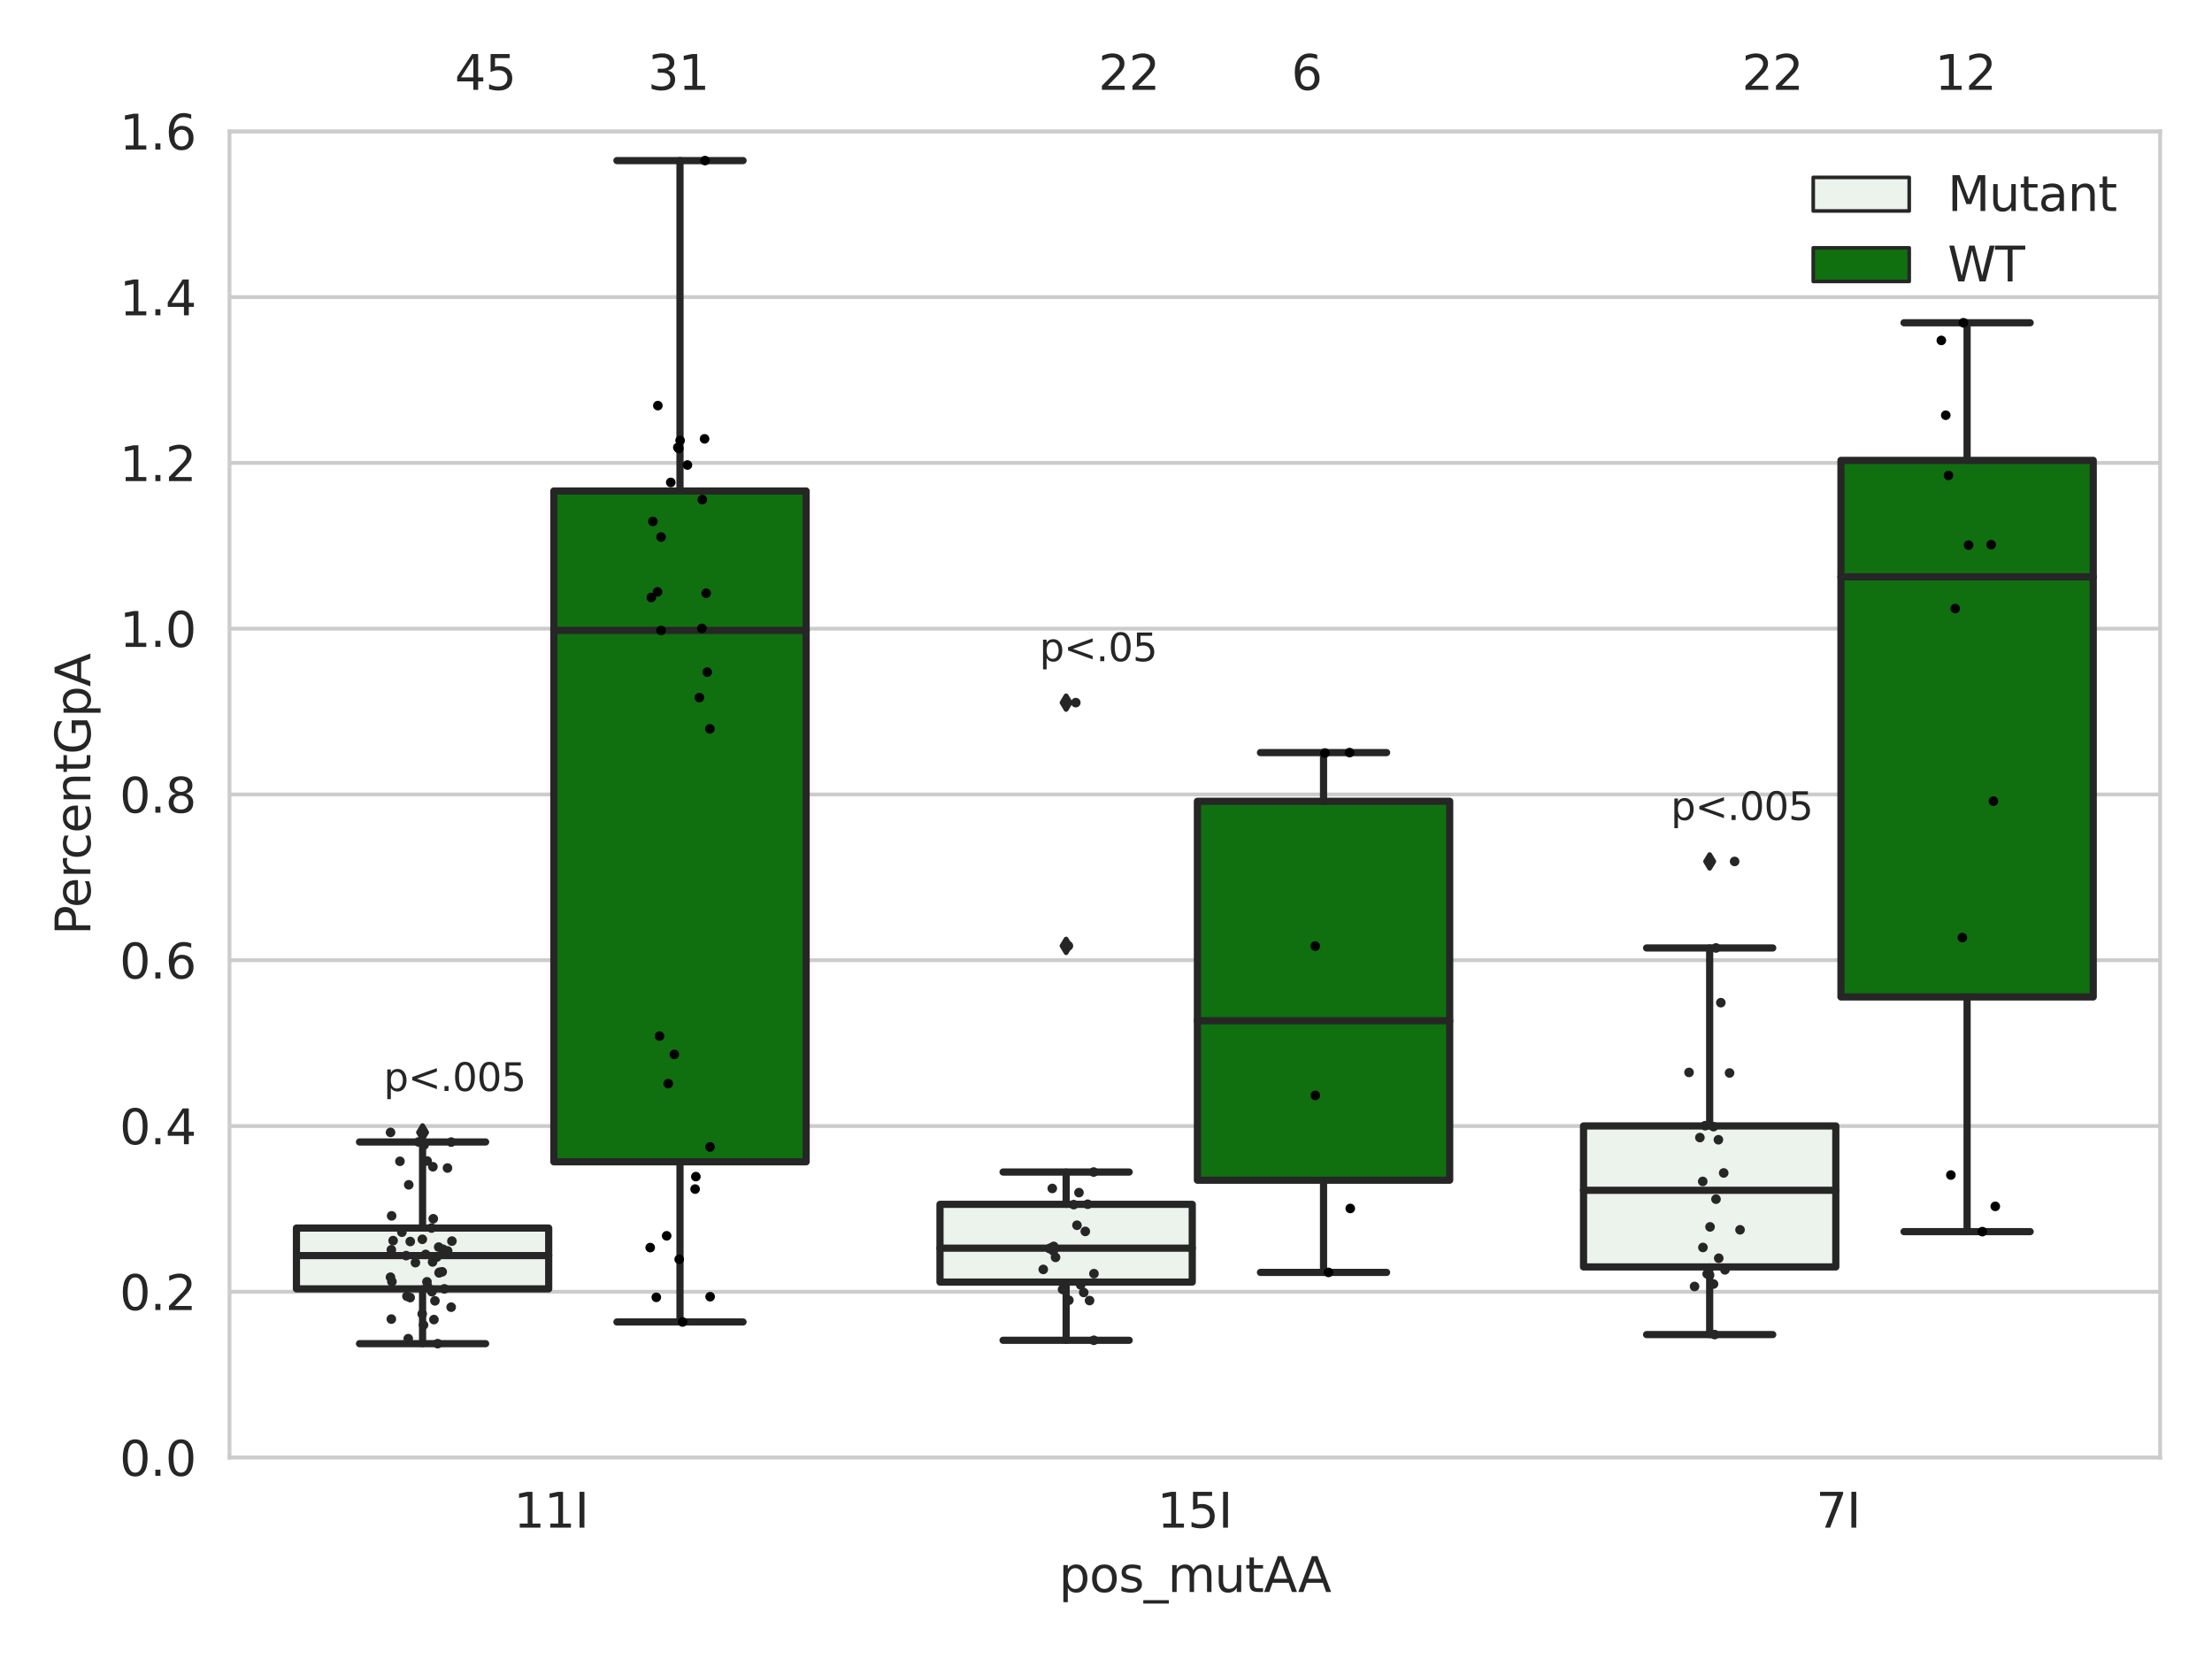 <?xml version="1.0" encoding="utf-8" standalone="no"?>
<!DOCTYPE svg PUBLIC "-//W3C//DTD SVG 1.1//EN"
  "http://www.w3.org/Graphics/SVG/1.1/DTD/svg11.dtd">
<svg xmlns:xlink="http://www.w3.org/1999/xlink" width="460.8pt" height="345.6pt" viewBox="0 0 460.8 345.6" xmlns="http://www.w3.org/2000/svg" version="1.1">
 <defs>
  <style type="text/css">*{stroke-linejoin: round; stroke-linecap: butt}</style>
 </defs>
 <g id="figure_1">
  <g id="patch_1">
   <path d="M 0 345.6 
L 460.8 345.6 
L 460.8 0 
L 0 0 
z
" style="fill: #ffffff"/>
  </g>
  <g id="axes_1">
   <g id="patch_2">
    <path d="M 47.81 303.64 
L 450 303.64 
L 450 27.354 
L 47.81 27.354 
z
" style="fill: #ffffff"/>
   </g>
   <g id="matplotlib.axis_1">
    <g id="xtick_1">
     <g id="text_1">
      <!-- 11I -->
      <g style="fill: #262626" transform="translate(107.004 318.238)scale(0.1 -0.1)">
       <defs>
        <path id="DejaVuSans-31" d="M 794 531 
L 1825 531 
L 1825 4091 
L 703 3866 
L 703 4441 
L 1819 4666 
L 2450 4666 
L 2450 531 
L 3481 531 
L 3481 0 
L 794 0 
L 794 531 
z
" transform="scale(0.016)"/>
        <path id="DejaVuSans-49" d="M 628 4666 
L 1259 4666 
L 1259 0 
L 628 0 
L 628 4666 
z
" transform="scale(0.016)"/>
       </defs>
       <use xlink:href="#DejaVuSans-31"/>
       <use xlink:href="#DejaVuSans-31" x="63.623"/>
       <use xlink:href="#DejaVuSans-49" x="127.246"/>
      </g>
     </g>
    </g>
    <g id="xtick_2">
     <g id="text_2">
      <!-- 15I -->
      <g style="fill: #262626" transform="translate(241.067 318.238)scale(0.1 -0.1)">
       <defs>
        <path id="DejaVuSans-35" d="M 691 4666 
L 3169 4666 
L 3169 4134 
L 1269 4134 
L 1269 2991 
Q 1406 3038 1543 3061 
Q 1681 3084 1819 3084 
Q 2600 3084 3056 2656 
Q 3513 2228 3513 1497 
Q 3513 744 3044 326 
Q 2575 -91 1722 -91 
Q 1428 -91 1123 -41 
Q 819 9 494 109 
L 494 744 
Q 775 591 1075 516 
Q 1375 441 1709 441 
Q 2250 441 2565 725 
Q 2881 1009 2881 1497 
Q 2881 1984 2565 2268 
Q 2250 2553 1709 2553 
Q 1456 2553 1204 2497 
Q 953 2441 691 2322 
L 691 4666 
z
" transform="scale(0.016)"/>
       </defs>
       <use xlink:href="#DejaVuSans-31"/>
       <use xlink:href="#DejaVuSans-35" x="63.623"/>
       <use xlink:href="#DejaVuSans-49" x="127.246"/>
      </g>
     </g>
    </g>
    <g id="xtick_3">
     <g id="text_3">
      <!-- 7I -->
      <g style="fill: #262626" transform="translate(378.312 318.238)scale(0.1 -0.1)">
       <defs>
        <path id="DejaVuSans-37" d="M 525 4666 
L 3525 4666 
L 3525 4397 
L 1831 0 
L 1172 0 
L 2766 4134 
L 525 4134 
L 525 4666 
z
" transform="scale(0.016)"/>
       </defs>
       <use xlink:href="#DejaVuSans-37"/>
       <use xlink:href="#DejaVuSans-49" x="63.623"/>
      </g>
     </g>
    </g>
    <g id="text_4">
     <!-- pos_mutAA -->
     <g style="fill: #262626" transform="translate(220.589 331.638)scale(0.1 -0.1)">
      <defs>
       <path id="DejaVuSans-70" d="M 1159 525 
L 1159 -1331 
L 581 -1331 
L 581 3500 
L 1159 3500 
L 1159 2969 
Q 1341 3281 1617 3432 
Q 1894 3584 2278 3584 
Q 2916 3584 3314 3078 
Q 3713 2572 3713 1747 
Q 3713 922 3314 415 
Q 2916 -91 2278 -91 
Q 1894 -91 1617 61 
Q 1341 213 1159 525 
z
M 3116 1747 
Q 3116 2381 2855 2742 
Q 2594 3103 2138 3103 
Q 1681 3103 1420 2742 
Q 1159 2381 1159 1747 
Q 1159 1113 1420 752 
Q 1681 391 2138 391 
Q 2594 391 2855 752 
Q 3116 1113 3116 1747 
z
" transform="scale(0.016)"/>
       <path id="DejaVuSans-6f" d="M 1959 3097 
Q 1497 3097 1228 2736 
Q 959 2375 959 1747 
Q 959 1119 1226 758 
Q 1494 397 1959 397 
Q 2419 397 2687 759 
Q 2956 1122 2956 1747 
Q 2956 2369 2687 2733 
Q 2419 3097 1959 3097 
z
M 1959 3584 
Q 2709 3584 3137 3096 
Q 3566 2609 3566 1747 
Q 3566 888 3137 398 
Q 2709 -91 1959 -91 
Q 1206 -91 779 398 
Q 353 888 353 1747 
Q 353 2609 779 3096 
Q 1206 3584 1959 3584 
z
" transform="scale(0.016)"/>
       <path id="DejaVuSans-73" d="M 2834 3397 
L 2834 2853 
Q 2591 2978 2328 3040 
Q 2066 3103 1784 3103 
Q 1356 3103 1142 2972 
Q 928 2841 928 2578 
Q 928 2378 1081 2264 
Q 1234 2150 1697 2047 
L 1894 2003 
Q 2506 1872 2764 1633 
Q 3022 1394 3022 966 
Q 3022 478 2636 193 
Q 2250 -91 1575 -91 
Q 1294 -91 989 -36 
Q 684 19 347 128 
L 347 722 
Q 666 556 975 473 
Q 1284 391 1588 391 
Q 1994 391 2212 530 
Q 2431 669 2431 922 
Q 2431 1156 2273 1281 
Q 2116 1406 1581 1522 
L 1381 1569 
Q 847 1681 609 1914 
Q 372 2147 372 2553 
Q 372 3047 722 3315 
Q 1072 3584 1716 3584 
Q 2034 3584 2315 3537 
Q 2597 3491 2834 3397 
z
" transform="scale(0.016)"/>
       <path id="DejaVuSans-5f" d="M 3263 -1063 
L 3263 -1509 
L -63 -1509 
L -63 -1063 
L 3263 -1063 
z
" transform="scale(0.016)"/>
       <path id="DejaVuSans-6d" d="M 3328 2828 
Q 3544 3216 3844 3400 
Q 4144 3584 4550 3584 
Q 5097 3584 5394 3201 
Q 5691 2819 5691 2113 
L 5691 0 
L 5113 0 
L 5113 2094 
Q 5113 2597 4934 2840 
Q 4756 3084 4391 3084 
Q 3944 3084 3684 2787 
Q 3425 2491 3425 1978 
L 3425 0 
L 2847 0 
L 2847 2094 
Q 2847 2600 2669 2842 
Q 2491 3084 2119 3084 
Q 1678 3084 1418 2786 
Q 1159 2488 1159 1978 
L 1159 0 
L 581 0 
L 581 3500 
L 1159 3500 
L 1159 2956 
Q 1356 3278 1631 3431 
Q 1906 3584 2284 3584 
Q 2666 3584 2933 3390 
Q 3200 3197 3328 2828 
z
" transform="scale(0.016)"/>
       <path id="DejaVuSans-75" d="M 544 1381 
L 544 3500 
L 1119 3500 
L 1119 1403 
Q 1119 906 1312 657 
Q 1506 409 1894 409 
Q 2359 409 2629 706 
Q 2900 1003 2900 1516 
L 2900 3500 
L 3475 3500 
L 3475 0 
L 2900 0 
L 2900 538 
Q 2691 219 2414 64 
Q 2138 -91 1772 -91 
Q 1169 -91 856 284 
Q 544 659 544 1381 
z
M 1991 3584 
L 1991 3584 
z
" transform="scale(0.016)"/>
       <path id="DejaVuSans-74" d="M 1172 4494 
L 1172 3500 
L 2356 3500 
L 2356 3053 
L 1172 3053 
L 1172 1153 
Q 1172 725 1289 603 
Q 1406 481 1766 481 
L 2356 481 
L 2356 0 
L 1766 0 
Q 1100 0 847 248 
Q 594 497 594 1153 
L 594 3053 
L 172 3053 
L 172 3500 
L 594 3500 
L 594 4494 
L 1172 4494 
z
" transform="scale(0.016)"/>
       <path id="DejaVuSans-41" d="M 2188 4044 
L 1331 1722 
L 3047 1722 
L 2188 4044 
z
M 1831 4666 
L 2547 4666 
L 4325 0 
L 3669 0 
L 3244 1197 
L 1141 1197 
L 716 0 
L 50 0 
L 1831 4666 
z
" transform="scale(0.016)"/>
      </defs>
      <use xlink:href="#DejaVuSans-70"/>
      <use xlink:href="#DejaVuSans-6f" x="63.477"/>
      <use xlink:href="#DejaVuSans-73" x="124.658"/>
      <use xlink:href="#DejaVuSans-5f" x="176.758"/>
      <use xlink:href="#DejaVuSans-6d" x="226.758"/>
      <use xlink:href="#DejaVuSans-75" x="324.17"/>
      <use xlink:href="#DejaVuSans-74" x="387.549"/>
      <use xlink:href="#DejaVuSans-41" x="426.758"/>
      <use xlink:href="#DejaVuSans-41" x="497.916"/>
     </g>
    </g>
   </g>
   <g id="matplotlib.axis_2">
    <g id="ytick_1">
     <g id="line2d_1">
      <path d="M 47.81 303.64 
L 450 303.64 
" clip-path="url(#p5d6d3e44a1)" style="fill: none; stroke: #cccccc; stroke-width: 0.8; stroke-linecap: round"/>
     </g>
     <g id="text_5">
      <!-- 0.0 -->
      <g style="fill: #262626" transform="translate(24.907 307.439)scale(0.1 -0.1)">
       <defs>
        <path id="DejaVuSans-30" d="M 2034 4250 
Q 1547 4250 1301 3770 
Q 1056 3291 1056 2328 
Q 1056 1369 1301 889 
Q 1547 409 2034 409 
Q 2525 409 2770 889 
Q 3016 1369 3016 2328 
Q 3016 3291 2770 3770 
Q 2525 4250 2034 4250 
z
M 2034 4750 
Q 2819 4750 3233 4129 
Q 3647 3509 3647 2328 
Q 3647 1150 3233 529 
Q 2819 -91 2034 -91 
Q 1250 -91 836 529 
Q 422 1150 422 2328 
Q 422 3509 836 4129 
Q 1250 4750 2034 4750 
z
" transform="scale(0.016)"/>
        <path id="DejaVuSans-2e" d="M 684 794 
L 1344 794 
L 1344 0 
L 684 0 
L 684 794 
z
" transform="scale(0.016)"/>
       </defs>
       <use xlink:href="#DejaVuSans-30"/>
       <use xlink:href="#DejaVuSans-2e" x="63.623"/>
       <use xlink:href="#DejaVuSans-30" x="95.41"/>
      </g>
     </g>
    </g>
    <g id="ytick_2">
     <g id="line2d_2">
      <path d="M 47.81 269.104 
L 450 269.104 
" clip-path="url(#p5d6d3e44a1)" style="fill: none; stroke: #cccccc; stroke-width: 0.8; stroke-linecap: round"/>
     </g>
     <g id="text_6">
      <!-- 0.2 -->
      <g style="fill: #262626" transform="translate(24.907 272.903)scale(0.1 -0.1)">
       <defs>
        <path id="DejaVuSans-32" d="M 1228 531 
L 3431 531 
L 3431 0 
L 469 0 
L 469 531 
Q 828 903 1448 1529 
Q 2069 2156 2228 2338 
Q 2531 2678 2651 2914 
Q 2772 3150 2772 3378 
Q 2772 3750 2511 3984 
Q 2250 4219 1831 4219 
Q 1534 4219 1204 4116 
Q 875 4013 500 3803 
L 500 4441 
Q 881 4594 1212 4672 
Q 1544 4750 1819 4750 
Q 2544 4750 2975 4387 
Q 3406 4025 3406 3419 
Q 3406 3131 3298 2873 
Q 3191 2616 2906 2266 
Q 2828 2175 2409 1742 
Q 1991 1309 1228 531 
z
" transform="scale(0.016)"/>
       </defs>
       <use xlink:href="#DejaVuSans-30"/>
       <use xlink:href="#DejaVuSans-2e" x="63.623"/>
       <use xlink:href="#DejaVuSans-32" x="95.41"/>
      </g>
     </g>
    </g>
    <g id="ytick_3">
     <g id="line2d_3">
      <path d="M 47.81 234.568 
L 450 234.568 
" clip-path="url(#p5d6d3e44a1)" style="fill: none; stroke: #cccccc; stroke-width: 0.8; stroke-linecap: round"/>
     </g>
     <g id="text_7">
      <!-- 0.4 -->
      <g style="fill: #262626" transform="translate(24.907 238.368)scale(0.1 -0.1)">
       <defs>
        <path id="DejaVuSans-34" d="M 2419 4116 
L 825 1625 
L 2419 1625 
L 2419 4116 
z
M 2253 4666 
L 3047 4666 
L 3047 1625 
L 3713 1625 
L 3713 1100 
L 3047 1100 
L 3047 0 
L 2419 0 
L 2419 1100 
L 313 1100 
L 313 1709 
L 2253 4666 
z
" transform="scale(0.016)"/>
       </defs>
       <use xlink:href="#DejaVuSans-30"/>
       <use xlink:href="#DejaVuSans-2e" x="63.623"/>
       <use xlink:href="#DejaVuSans-34" x="95.41"/>
      </g>
     </g>
    </g>
    <g id="ytick_4">
     <g id="line2d_4">
      <path d="M 47.81 200.033 
L 450 200.033 
" clip-path="url(#p5d6d3e44a1)" style="fill: none; stroke: #cccccc; stroke-width: 0.8; stroke-linecap: round"/>
     </g>
     <g id="text_8">
      <!-- 0.6 -->
      <g style="fill: #262626" transform="translate(24.907 203.832)scale(0.1 -0.1)">
       <defs>
        <path id="DejaVuSans-36" d="M 2113 2584 
Q 1688 2584 1439 2293 
Q 1191 2003 1191 1497 
Q 1191 994 1439 701 
Q 1688 409 2113 409 
Q 2538 409 2786 701 
Q 3034 994 3034 1497 
Q 3034 2003 2786 2293 
Q 2538 2584 2113 2584 
z
M 3366 4563 
L 3366 3988 
Q 3128 4100 2886 4159 
Q 2644 4219 2406 4219 
Q 1781 4219 1451 3797 
Q 1122 3375 1075 2522 
Q 1259 2794 1537 2939 
Q 1816 3084 2150 3084 
Q 2853 3084 3261 2657 
Q 3669 2231 3669 1497 
Q 3669 778 3244 343 
Q 2819 -91 2113 -91 
Q 1303 -91 875 529 
Q 447 1150 447 2328 
Q 447 3434 972 4092 
Q 1497 4750 2381 4750 
Q 2619 4750 2861 4703 
Q 3103 4656 3366 4563 
z
" transform="scale(0.016)"/>
       </defs>
       <use xlink:href="#DejaVuSans-30"/>
       <use xlink:href="#DejaVuSans-2e" x="63.623"/>
       <use xlink:href="#DejaVuSans-36" x="95.41"/>
      </g>
     </g>
    </g>
    <g id="ytick_5">
     <g id="line2d_5">
      <path d="M 47.81 165.497 
L 450 165.497 
" clip-path="url(#p5d6d3e44a1)" style="fill: none; stroke: #cccccc; stroke-width: 0.8; stroke-linecap: round"/>
     </g>
     <g id="text_9">
      <!-- 0.8 -->
      <g style="fill: #262626" transform="translate(24.907 169.296)scale(0.1 -0.1)">
       <defs>
        <path id="DejaVuSans-38" d="M 2034 2216 
Q 1584 2216 1326 1975 
Q 1069 1734 1069 1313 
Q 1069 891 1326 650 
Q 1584 409 2034 409 
Q 2484 409 2743 651 
Q 3003 894 3003 1313 
Q 3003 1734 2745 1975 
Q 2488 2216 2034 2216 
z
M 1403 2484 
Q 997 2584 770 2862 
Q 544 3141 544 3541 
Q 544 4100 942 4425 
Q 1341 4750 2034 4750 
Q 2731 4750 3128 4425 
Q 3525 4100 3525 3541 
Q 3525 3141 3298 2862 
Q 3072 2584 2669 2484 
Q 3125 2378 3379 2068 
Q 3634 1759 3634 1313 
Q 3634 634 3220 271 
Q 2806 -91 2034 -91 
Q 1263 -91 848 271 
Q 434 634 434 1313 
Q 434 1759 690 2068 
Q 947 2378 1403 2484 
z
M 1172 3481 
Q 1172 3119 1398 2916 
Q 1625 2713 2034 2713 
Q 2441 2713 2670 2916 
Q 2900 3119 2900 3481 
Q 2900 3844 2670 4047 
Q 2441 4250 2034 4250 
Q 1625 4250 1398 4047 
Q 1172 3844 1172 3481 
z
" transform="scale(0.016)"/>
       </defs>
       <use xlink:href="#DejaVuSans-30"/>
       <use xlink:href="#DejaVuSans-2e" x="63.623"/>
       <use xlink:href="#DejaVuSans-38" x="95.41"/>
      </g>
     </g>
    </g>
    <g id="ytick_6">
     <g id="line2d_6">
      <path d="M 47.81 130.961 
L 450 130.961 
" clip-path="url(#p5d6d3e44a1)" style="fill: none; stroke: #cccccc; stroke-width: 0.8; stroke-linecap: round"/>
     </g>
     <g id="text_10">
      <!-- 1.0 -->
      <g style="fill: #262626" transform="translate(24.907 134.76)scale(0.1 -0.1)">
       <use xlink:href="#DejaVuSans-31"/>
       <use xlink:href="#DejaVuSans-2e" x="63.623"/>
       <use xlink:href="#DejaVuSans-30" x="95.41"/>
      </g>
     </g>
    </g>
    <g id="ytick_7">
     <g id="line2d_7">
      <path d="M 47.81 96.425 
L 450 96.425 
" clip-path="url(#p5d6d3e44a1)" style="fill: none; stroke: #cccccc; stroke-width: 0.8; stroke-linecap: round"/>
     </g>
     <g id="text_11">
      <!-- 1.2 -->
      <g style="fill: #262626" transform="translate(24.907 100.225)scale(0.1 -0.1)">
       <use xlink:href="#DejaVuSans-31"/>
       <use xlink:href="#DejaVuSans-2e" x="63.623"/>
       <use xlink:href="#DejaVuSans-32" x="95.41"/>
      </g>
     </g>
    </g>
    <g id="ytick_8">
     <g id="line2d_8">
      <path d="M 47.81 61.89 
L 450 61.89 
" clip-path="url(#p5d6d3e44a1)" style="fill: none; stroke: #cccccc; stroke-width: 0.8; stroke-linecap: round"/>
     </g>
     <g id="text_12">
      <!-- 1.4 -->
      <g style="fill: #262626" transform="translate(24.907 65.689)scale(0.1 -0.1)">
       <use xlink:href="#DejaVuSans-31"/>
       <use xlink:href="#DejaVuSans-2e" x="63.623"/>
       <use xlink:href="#DejaVuSans-34" x="95.41"/>
      </g>
     </g>
    </g>
    <g id="ytick_9">
     <g id="line2d_9">
      <path d="M 47.81 27.354 
L 450 27.354 
" clip-path="url(#p5d6d3e44a1)" style="fill: none; stroke: #cccccc; stroke-width: 0.8; stroke-linecap: round"/>
     </g>
     <g id="text_13">
      <!-- 1.6 -->
      <g style="fill: #262626" transform="translate(24.907 31.153)scale(0.1 -0.1)">
       <use xlink:href="#DejaVuSans-31"/>
       <use xlink:href="#DejaVuSans-2e" x="63.623"/>
       <use xlink:href="#DejaVuSans-36" x="95.41"/>
      </g>
     </g>
    </g>
    <g id="text_14">
     <!-- PercentGpA -->
     <g style="fill: #262626" transform="translate(18.827 194.774)rotate(-90)scale(0.1 -0.1)">
      <defs>
       <path id="DejaVuSans-50" d="M 1259 4147 
L 1259 2394 
L 2053 2394 
Q 2494 2394 2734 2622 
Q 2975 2850 2975 3272 
Q 2975 3691 2734 3919 
Q 2494 4147 2053 4147 
L 1259 4147 
z
M 628 4666 
L 2053 4666 
Q 2838 4666 3239 4311 
Q 3641 3956 3641 3272 
Q 3641 2581 3239 2228 
Q 2838 1875 2053 1875 
L 1259 1875 
L 1259 0 
L 628 0 
L 628 4666 
z
" transform="scale(0.016)"/>
       <path id="DejaVuSans-65" d="M 3597 1894 
L 3597 1613 
L 953 1613 
Q 991 1019 1311 708 
Q 1631 397 2203 397 
Q 2534 397 2845 478 
Q 3156 559 3463 722 
L 3463 178 
Q 3153 47 2828 -22 
Q 2503 -91 2169 -91 
Q 1331 -91 842 396 
Q 353 884 353 1716 
Q 353 2575 817 3079 
Q 1281 3584 2069 3584 
Q 2775 3584 3186 3129 
Q 3597 2675 3597 1894 
z
M 3022 2063 
Q 3016 2534 2758 2815 
Q 2500 3097 2075 3097 
Q 1594 3097 1305 2825 
Q 1016 2553 972 2059 
L 3022 2063 
z
" transform="scale(0.016)"/>
       <path id="DejaVuSans-72" d="M 2631 2963 
Q 2534 3019 2420 3045 
Q 2306 3072 2169 3072 
Q 1681 3072 1420 2755 
Q 1159 2438 1159 1844 
L 1159 0 
L 581 0 
L 581 3500 
L 1159 3500 
L 1159 2956 
Q 1341 3275 1631 3429 
Q 1922 3584 2338 3584 
Q 2397 3584 2469 3576 
Q 2541 3569 2628 3553 
L 2631 2963 
z
" transform="scale(0.016)"/>
       <path id="DejaVuSans-63" d="M 3122 3366 
L 3122 2828 
Q 2878 2963 2633 3030 
Q 2388 3097 2138 3097 
Q 1578 3097 1268 2742 
Q 959 2388 959 1747 
Q 959 1106 1268 751 
Q 1578 397 2138 397 
Q 2388 397 2633 464 
Q 2878 531 3122 666 
L 3122 134 
Q 2881 22 2623 -34 
Q 2366 -91 2075 -91 
Q 1284 -91 818 406 
Q 353 903 353 1747 
Q 353 2603 823 3093 
Q 1294 3584 2113 3584 
Q 2378 3584 2631 3529 
Q 2884 3475 3122 3366 
z
" transform="scale(0.016)"/>
       <path id="DejaVuSans-6e" d="M 3513 2113 
L 3513 0 
L 2938 0 
L 2938 2094 
Q 2938 2591 2744 2837 
Q 2550 3084 2163 3084 
Q 1697 3084 1428 2787 
Q 1159 2491 1159 1978 
L 1159 0 
L 581 0 
L 581 3500 
L 1159 3500 
L 1159 2956 
Q 1366 3272 1645 3428 
Q 1925 3584 2291 3584 
Q 2894 3584 3203 3211 
Q 3513 2838 3513 2113 
z
" transform="scale(0.016)"/>
       <path id="DejaVuSans-47" d="M 3809 666 
L 3809 1919 
L 2778 1919 
L 2778 2438 
L 4434 2438 
L 4434 434 
Q 4069 175 3628 42 
Q 3188 -91 2688 -91 
Q 1594 -91 976 548 
Q 359 1188 359 2328 
Q 359 3472 976 4111 
Q 1594 4750 2688 4750 
Q 3144 4750 3555 4637 
Q 3966 4525 4313 4306 
L 4313 3634 
Q 3963 3931 3569 4081 
Q 3175 4231 2741 4231 
Q 1884 4231 1454 3753 
Q 1025 3275 1025 2328 
Q 1025 1384 1454 906 
Q 1884 428 2741 428 
Q 3075 428 3337 486 
Q 3600 544 3809 666 
z
" transform="scale(0.016)"/>
      </defs>
      <use xlink:href="#DejaVuSans-50"/>
      <use xlink:href="#DejaVuSans-65" x="56.678"/>
      <use xlink:href="#DejaVuSans-72" x="118.201"/>
      <use xlink:href="#DejaVuSans-63" x="157.064"/>
      <use xlink:href="#DejaVuSans-65" x="212.045"/>
      <use xlink:href="#DejaVuSans-6e" x="273.568"/>
      <use xlink:href="#DejaVuSans-74" x="336.947"/>
      <use xlink:href="#DejaVuSans-47" x="376.156"/>
      <use xlink:href="#DejaVuSans-70" x="453.646"/>
      <use xlink:href="#DejaVuSans-41" x="517.123"/>
     </g>
    </g>
   </g>
   <g id="patch_3">
    <path d="M 61.753 268.491 
L 114.305 268.491 
L 114.305 255.826 
L 61.753 255.826 
L 61.753 268.491 
z
" clip-path="url(#p5d6d3e44a1)" style="fill: #ecf2ec; stroke: #262626; stroke-width: 1.5; stroke-linejoin: miter"/>
   </g>
   <g id="patch_4">
    <path d="M 115.378 242.021 
L 167.931 242.021 
L 167.931 102.284 
L 115.378 102.284 
L 115.378 242.021 
z
" clip-path="url(#p5d6d3e44a1)" style="fill: #107010; stroke: #262626; stroke-width: 1.5; stroke-linejoin: miter"/>
   </g>
   <g id="patch_5">
    <path d="M 195.816 267.079 
L 248.369 267.079 
L 248.369 250.884 
L 195.816 250.884 
L 195.816 267.079 
z
" clip-path="url(#p5d6d3e44a1)" style="fill: #ecf2ec; stroke: #262626; stroke-width: 1.5; stroke-linejoin: miter"/>
   </g>
   <g id="patch_6">
    <path d="M 249.441 245.856 
L 301.994 245.856 
L 301.994 166.922 
L 249.441 166.922 
L 249.441 245.856 
z
" clip-path="url(#p5d6d3e44a1)" style="fill: #107010; stroke: #262626; stroke-width: 1.5; stroke-linejoin: miter"/>
   </g>
   <g id="patch_7">
    <path d="M 329.879 263.926 
L 382.432 263.926 
L 382.432 234.553 
L 329.879 234.553 
L 329.879 263.926 
z
" clip-path="url(#p5d6d3e44a1)" style="fill: #ecf2ec; stroke: #262626; stroke-width: 1.5; stroke-linejoin: miter"/>
   </g>
   <g id="patch_8">
    <path d="M 383.505 207.683 
L 436.057 207.683 
L 436.057 95.903 
L 383.505 95.903 
L 383.505 207.683 
z
" clip-path="url(#p5d6d3e44a1)" style="fill: #107010; stroke: #262626; stroke-width: 1.5; stroke-linejoin: miter"/>
   </g>
   <g id="patch_9">
    <path d="M 114.842 303.64 
L 114.842 303.64 
L 114.842 303.64 
L 114.842 303.64 
z
" clip-path="url(#p5d6d3e44a1)" style="fill: #ecf2ec; stroke: #262626; stroke-width: 0.75; stroke-linejoin: miter"/>
   </g>
   <g id="patch_10">
    <path d="M 114.842 303.64 
L 114.842 303.64 
L 114.842 303.64 
L 114.842 303.64 
z
" clip-path="url(#p5d6d3e44a1)" style="fill: #107010; stroke: #262626; stroke-width: 0.75; stroke-linejoin: miter"/>
   </g>
   <g id="PathCollection_1"/>
   <g id="PathCollection_2"/>
   <g id="line2d_10">
    <path d="M 88.029 268.491 
L 88.029 279.91 
" clip-path="url(#p5d6d3e44a1)" style="fill: none; stroke: #262626; stroke-width: 1.5; stroke-linecap: round"/>
   </g>
   <g id="line2d_11">
    <path d="M 88.029 255.826 
L 88.029 237.893 
" clip-path="url(#p5d6d3e44a1)" style="fill: none; stroke: #262626; stroke-width: 1.5; stroke-linecap: round"/>
   </g>
   <g id="line2d_12">
    <path d="M 74.891 279.91 
L 101.167 279.91 
" clip-path="url(#p5d6d3e44a1)" style="fill: none; stroke: #262626; stroke-width: 1.5; stroke-linecap: round"/>
   </g>
   <g id="line2d_13">
    <path d="M 74.891 237.893 
L 101.167 237.893 
" clip-path="url(#p5d6d3e44a1)" style="fill: none; stroke: #262626; stroke-width: 1.5; stroke-linecap: round"/>
   </g>
   <g id="line2d_14">
    <defs>
     <path id="m6fd02930db" d="M -0 1.414 
L 0.849 0 
L 0 -1.414 
L -0.849 -0 
z
" style="stroke: #262626; stroke-linejoin: miter"/>
    </defs>
    <g clip-path="url(#p5d6d3e44a1)">
     <use xlink:href="#m6fd02930db" x="88.029" y="235.901" style="fill: #262626; stroke: #262626; stroke-linejoin: miter"/>
    </g>
   </g>
   <g id="line2d_15">
    <path d="M 141.654 242.021 
L 141.654 275.391 
" clip-path="url(#p5d6d3e44a1)" style="fill: none; stroke: #262626; stroke-width: 1.5; stroke-linecap: round"/>
   </g>
   <g id="line2d_16">
    <path d="M 141.654 102.284 
L 141.654 33.455 
" clip-path="url(#p5d6d3e44a1)" style="fill: none; stroke: #262626; stroke-width: 1.5; stroke-linecap: round"/>
   </g>
   <g id="line2d_17">
    <path d="M 128.516 275.391 
L 154.793 275.391 
" clip-path="url(#p5d6d3e44a1)" style="fill: none; stroke: #262626; stroke-width: 1.5; stroke-linecap: round"/>
   </g>
   <g id="line2d_18">
    <path d="M 128.516 33.455 
L 154.793 33.455 
" clip-path="url(#p5d6d3e44a1)" style="fill: none; stroke: #262626; stroke-width: 1.5; stroke-linecap: round"/>
   </g>
   <g id="line2d_19"/>
   <g id="line2d_20">
    <path d="M 222.092 267.079 
L 222.092 279.208 
" clip-path="url(#p5d6d3e44a1)" style="fill: none; stroke: #262626; stroke-width: 1.5; stroke-linecap: round"/>
   </g>
   <g id="line2d_21">
    <path d="M 222.092 250.884 
L 222.092 244.156 
" clip-path="url(#p5d6d3e44a1)" style="fill: none; stroke: #262626; stroke-width: 1.5; stroke-linecap: round"/>
   </g>
   <g id="line2d_22">
    <path d="M 208.954 279.208 
L 235.231 279.208 
" clip-path="url(#p5d6d3e44a1)" style="fill: none; stroke: #262626; stroke-width: 1.5; stroke-linecap: round"/>
   </g>
   <g id="line2d_23">
    <path d="M 208.954 244.156 
L 235.231 244.156 
" clip-path="url(#p5d6d3e44a1)" style="fill: none; stroke: #262626; stroke-width: 1.5; stroke-linecap: round"/>
   </g>
   <g id="line2d_24">
    <g clip-path="url(#p5d6d3e44a1)">
     <use xlink:href="#m6fd02930db" x="222.092" y="197.038" style="fill: #262626; stroke: #262626; stroke-linejoin: miter"/>
     <use xlink:href="#m6fd02930db" x="222.092" y="146.371" style="fill: #262626; stroke: #262626; stroke-linejoin: miter"/>
    </g>
   </g>
   <g id="line2d_25">
    <path d="M 275.718 245.856 
L 275.718 265.065 
" clip-path="url(#p5d6d3e44a1)" style="fill: none; stroke: #262626; stroke-width: 1.5; stroke-linecap: round"/>
   </g>
   <g id="line2d_26">
    <path d="M 275.718 166.922 
L 275.718 156.781 
" clip-path="url(#p5d6d3e44a1)" style="fill: none; stroke: #262626; stroke-width: 1.5; stroke-linecap: round"/>
   </g>
   <g id="line2d_27">
    <path d="M 262.579 265.065 
L 288.856 265.065 
" clip-path="url(#p5d6d3e44a1)" style="fill: none; stroke: #262626; stroke-width: 1.5; stroke-linecap: round"/>
   </g>
   <g id="line2d_28">
    <path d="M 262.579 156.781 
L 288.856 156.781 
" clip-path="url(#p5d6d3e44a1)" style="fill: none; stroke: #262626; stroke-width: 1.5; stroke-linecap: round"/>
   </g>
   <g id="line2d_29"/>
   <g id="line2d_30">
    <path d="M 356.156 263.926 
L 356.156 278.019 
" clip-path="url(#p5d6d3e44a1)" style="fill: none; stroke: #262626; stroke-width: 1.5; stroke-linecap: round"/>
   </g>
   <g id="line2d_31">
    <path d="M 356.156 234.553 
L 356.156 197.478 
" clip-path="url(#p5d6d3e44a1)" style="fill: none; stroke: #262626; stroke-width: 1.5; stroke-linecap: round"/>
   </g>
   <g id="line2d_32">
    <path d="M 343.017 278.019 
L 369.294 278.019 
" clip-path="url(#p5d6d3e44a1)" style="fill: none; stroke: #262626; stroke-width: 1.5; stroke-linecap: round"/>
   </g>
   <g id="line2d_33">
    <path d="M 343.017 197.478 
L 369.294 197.478 
" clip-path="url(#p5d6d3e44a1)" style="fill: none; stroke: #262626; stroke-width: 1.5; stroke-linecap: round"/>
   </g>
   <g id="line2d_34">
    <g clip-path="url(#p5d6d3e44a1)">
     <use xlink:href="#m6fd02930db" x="356.156" y="179.454" style="fill: #262626; stroke: #262626; stroke-linejoin: miter"/>
    </g>
   </g>
   <g id="line2d_35">
    <path d="M 409.781 207.683 
L 409.781 256.571 
" clip-path="url(#p5d6d3e44a1)" style="fill: none; stroke: #262626; stroke-width: 1.5; stroke-linecap: round"/>
   </g>
   <g id="line2d_36">
    <path d="M 409.781 95.903 
L 409.781 67.24 
" clip-path="url(#p5d6d3e44a1)" style="fill: none; stroke: #262626; stroke-width: 1.5; stroke-linecap: round"/>
   </g>
   <g id="line2d_37">
    <path d="M 396.643 256.571 
L 422.919 256.571 
" clip-path="url(#p5d6d3e44a1)" style="fill: none; stroke: #262626; stroke-width: 1.5; stroke-linecap: round"/>
   </g>
   <g id="line2d_38">
    <path d="M 396.643 67.24 
L 422.919 67.24 
" clip-path="url(#p5d6d3e44a1)" style="fill: none; stroke: #262626; stroke-width: 1.5; stroke-linecap: round"/>
   </g>
   <g id="line2d_39"/>
   <g id="line2d_40">
    <path d="M 61.753 261.566 
L 114.305 261.566 
" clip-path="url(#p5d6d3e44a1)" style="fill: none; stroke: #262626; stroke-width: 1.5; stroke-linecap: round"/>
   </g>
   <g id="line2d_41">
    <path d="M 115.378 131.332 
L 167.931 131.332 
" clip-path="url(#p5d6d3e44a1)" style="fill: none; stroke: #262626; stroke-width: 1.5; stroke-linecap: round"/>
   </g>
   <g id="line2d_42">
    <path d="M 195.816 260.009 
L 248.369 260.009 
" clip-path="url(#p5d6d3e44a1)" style="fill: none; stroke: #262626; stroke-width: 1.5; stroke-linecap: round"/>
   </g>
   <g id="line2d_43">
    <path d="M 249.441 212.64 
L 301.994 212.64 
" clip-path="url(#p5d6d3e44a1)" style="fill: none; stroke: #262626; stroke-width: 1.5; stroke-linecap: round"/>
   </g>
   <g id="line2d_44">
    <path d="M 329.879 247.96 
L 382.432 247.96 
" clip-path="url(#p5d6d3e44a1)" style="fill: none; stroke: #262626; stroke-width: 1.5; stroke-linecap: round"/>
   </g>
   <g id="line2d_45">
    <path d="M 383.505 120.165 
L 436.057 120.165 
" clip-path="url(#p5d6d3e44a1)" style="fill: none; stroke: #262626; stroke-width: 1.5; stroke-linecap: round"/>
   </g>
   <g id="patch_11">
    <path d="M 47.81 303.64 
L 47.81 27.354 
" style="fill: none; stroke: #cccccc; stroke-width: 0.8; stroke-linejoin: miter; stroke-linecap: square"/>
   </g>
   <g id="patch_12">
    <path d="M 450 303.64 
L 450 27.354 
" style="fill: none; stroke: #cccccc; stroke-width: 0.8; stroke-linejoin: miter; stroke-linecap: square"/>
   </g>
   <g id="patch_13">
    <path d="M 47.81 303.64 
L 450 303.64 
" style="fill: none; stroke: #cccccc; stroke-width: 0.8; stroke-linejoin: miter; stroke-linecap: square"/>
   </g>
   <g id="patch_14">
    <path d="M 47.81 27.354 
L 450 27.354 
" style="fill: none; stroke: #cccccc; stroke-width: 0.8; stroke-linejoin: miter; stroke-linecap: square"/>
   </g>
   <g id="PathCollection_3">
    <defs>
     <path id="C0_0_5f9c842046" d="M 0 1 
C 0.265 1 0.52 0.895 0.707 0.707 
C 0.895 0.52 1 0.265 1 -0 
C 1 -0.265 0.895 -0.52 0.707 -0.707 
C 0.52 -0.895 0.265 -1 0 -1 
C -0.265 -1 -0.52 -0.895 -0.707 -0.707 
C -0.895 -0.52 -1 -0.265 -1 0 
C -1 0.265 -0.895 0.52 -0.707 0.707 
C -0.52 0.895 -0.265 1 0 1 
z
"/>
    </defs>
    <g clip-path="url(#p5d6d3e44a1)">
     <use xlink:href="#C0_0_5f9c842046" x="83.722" y="256.688" style="fill: #262626"/>
    </g>
    <g clip-path="url(#p5d6d3e44a1)">
     <use xlink:href="#C0_0_5f9c842046" x="81.525" y="260.352" style="fill: #262626"/>
    </g>
    <g clip-path="url(#p5d6d3e44a1)">
     <use xlink:href="#C0_0_5f9c842046" x="89.898" y="255.826" style="fill: #262626"/>
    </g>
    <g clip-path="url(#p5d6d3e44a1)">
     <use xlink:href="#C0_0_5f9c842046" x="81.891" y="258.441" style="fill: #262626"/>
    </g>
    <g clip-path="url(#p5d6d3e44a1)">
     <use xlink:href="#C0_0_5f9c842046" x="88.944" y="267.022" style="fill: #262626"/>
    </g>
    <g clip-path="url(#p5d6d3e44a1)">
     <use xlink:href="#C0_0_5f9c842046" x="93.998" y="237.918" style="fill: #262626"/>
    </g>
    <g clip-path="url(#p5d6d3e44a1)">
     <use xlink:href="#C0_0_5f9c842046" x="85.463" y="258.633" style="fill: #262626"/>
    </g>
    <g clip-path="url(#p5d6d3e44a1)">
     <use xlink:href="#C0_0_5f9c842046" x="93.253" y="260.586" style="fill: #262626"/>
    </g>
    <g clip-path="url(#p5d6d3e44a1)">
     <use xlink:href="#C0_0_5f9c842046" x="84.776" y="270.034" style="fill: #262626"/>
    </g>
    <g clip-path="url(#p5d6d3e44a1)">
     <use xlink:href="#C0_0_5f9c842046" x="84.602" y="261.566" style="fill: #262626"/>
    </g>
    <g clip-path="url(#p5d6d3e44a1)">
     <use xlink:href="#C0_0_5f9c842046" x="88.675" y="261.315" style="fill: #262626"/>
    </g>
    <g clip-path="url(#p5d6d3e44a1)">
     <use xlink:href="#C0_0_5f9c842046" x="92.121" y="264.938" style="fill: #262626"/>
    </g>
    <g clip-path="url(#p5d6d3e44a1)">
     <use xlink:href="#C0_0_5f9c842046" x="85.149" y="246.819" style="fill: #262626"/>
    </g>
    <g clip-path="url(#p5d6d3e44a1)">
     <use xlink:href="#C0_0_5f9c842046" x="91.566" y="265.032" style="fill: #262626"/>
    </g>
    <g clip-path="url(#p5d6d3e44a1)">
     <use xlink:href="#C0_0_5f9c842046" x="90.114" y="262.883" style="fill: #262626"/>
    </g>
    <g clip-path="url(#p5d6d3e44a1)">
     <use xlink:href="#C0_0_5f9c842046" x="88.984" y="241.861" style="fill: #262626"/>
    </g>
    <g clip-path="url(#p5d6d3e44a1)">
     <use xlink:href="#C0_0_5f9c842046" x="87.958" y="273.708" style="fill: #262626"/>
    </g>
    <g clip-path="url(#p5d6d3e44a1)">
     <use xlink:href="#C0_0_5f9c842046" x="90.393" y="274.891" style="fill: #262626"/>
    </g>
    <g clip-path="url(#p5d6d3e44a1)">
     <use xlink:href="#C0_0_5f9c842046" x="88.228" y="276.024" style="fill: #262626"/>
    </g>
    <g clip-path="url(#p5d6d3e44a1)">
     <use xlink:href="#C0_0_5f9c842046" x="89.105" y="268.029" style="fill: #262626"/>
    </g>
    <g clip-path="url(#p5d6d3e44a1)">
     <use xlink:href="#C0_0_5f9c842046" x="81.523" y="274.788" style="fill: #262626"/>
    </g>
    <g clip-path="url(#p5d6d3e44a1)">
     <use xlink:href="#C0_0_5f9c842046" x="88.347" y="238.523" style="fill: #262626"/>
    </g>
    <g clip-path="url(#p5d6d3e44a1)">
     <use xlink:href="#C0_0_5f9c842046" x="90.604" y="270.989" style="fill: #262626"/>
    </g>
    <g clip-path="url(#p5d6d3e44a1)">
     <use xlink:href="#C0_0_5f9c842046" x="91.004" y="261.864" style="fill: #262626"/>
    </g>
    <g clip-path="url(#p5d6d3e44a1)">
     <use xlink:href="#C0_0_5f9c842046" x="85.046" y="278.864" style="fill: #262626"/>
    </g>
    <g clip-path="url(#p5d6d3e44a1)">
     <use xlink:href="#C0_0_5f9c842046" x="87.203" y="237.893" style="fill: #262626"/>
    </g>
    <g clip-path="url(#p5d6d3e44a1)">
     <use xlink:href="#C0_0_5f9c842046" x="89.963" y="269.089" style="fill: #262626"/>
    </g>
    <g clip-path="url(#p5d6d3e44a1)">
     <use xlink:href="#C0_0_5f9c842046" x="90.256" y="253.886" style="fill: #262626"/>
    </g>
    <g clip-path="url(#p5d6d3e44a1)">
     <use xlink:href="#C0_0_5f9c842046" x="91.39" y="259.79" style="fill: #262626"/>
    </g>
    <g clip-path="url(#p5d6d3e44a1)">
     <use xlink:href="#C0_0_5f9c842046" x="90.184" y="243.054" style="fill: #262626"/>
    </g>
    <g clip-path="url(#p5d6d3e44a1)">
     <use xlink:href="#C0_0_5f9c842046" x="93.984" y="272.308" style="fill: #262626"/>
    </g>
    <g clip-path="url(#p5d6d3e44a1)">
     <use xlink:href="#C0_0_5f9c842046" x="92.3" y="260.243" style="fill: #262626"/>
    </g>
    <g clip-path="url(#p5d6d3e44a1)">
     <use xlink:href="#C0_0_5f9c842046" x="85.444" y="270.311" style="fill: #262626"/>
    </g>
    <g clip-path="url(#p5d6d3e44a1)">
     <use xlink:href="#C0_0_5f9c842046" x="81.348" y="266.061" style="fill: #262626"/>
    </g>
    <g clip-path="url(#p5d6d3e44a1)">
     <use xlink:href="#C0_0_5f9c842046" x="86.542" y="263.034" style="fill: #262626"/>
    </g>
    <g clip-path="url(#p5d6d3e44a1)">
     <use xlink:href="#C0_0_5f9c842046" x="81.358" y="235.901" style="fill: #262626"/>
    </g>
    <g clip-path="url(#p5d6d3e44a1)">
     <use xlink:href="#C0_0_5f9c842046" x="91.473" y="265.165" style="fill: #262626"/>
    </g>
    <g clip-path="url(#p5d6d3e44a1)">
     <use xlink:href="#C0_0_5f9c842046" x="83.313" y="241.922" style="fill: #262626"/>
    </g>
    <g clip-path="url(#p5d6d3e44a1)">
     <use xlink:href="#C0_0_5f9c842046" x="94.143" y="258.544" style="fill: #262626"/>
    </g>
    <g clip-path="url(#p5d6d3e44a1)">
     <use xlink:href="#C0_0_5f9c842046" x="91.181" y="279.91" style="fill: #262626"/>
    </g>
    <g clip-path="url(#p5d6d3e44a1)">
     <use xlink:href="#C0_0_5f9c842046" x="81.643" y="266.983" style="fill: #262626"/>
    </g>
    <g clip-path="url(#p5d6d3e44a1)">
     <use xlink:href="#C0_0_5f9c842046" x="93.218" y="243.32" style="fill: #262626"/>
    </g>
    <g clip-path="url(#p5d6d3e44a1)">
     <use xlink:href="#C0_0_5f9c842046" x="87.98" y="258.169" style="fill: #262626"/>
    </g>
    <g clip-path="url(#p5d6d3e44a1)">
     <use xlink:href="#C0_0_5f9c842046" x="92.577" y="268.491" style="fill: #262626"/>
    </g>
    <g clip-path="url(#p5d6d3e44a1)">
     <use xlink:href="#C0_0_5f9c842046" x="81.583" y="253.287" style="fill: #262626"/>
    </g>
   </g>
   <g id="PathCollection_4">
    <defs>
     <path id="C1_0_31b813ff50" d="M 0 1 
C 0.265 1 0.52 0.895 0.707 0.707 
C 0.895 0.52 1 0.265 1 -0 
C 1 -0.265 0.895 -0.52 0.707 -0.707 
C 0.52 -0.895 0.265 -1 0 -1 
C -0.265 -1 -0.52 -0.895 -0.707 -0.707 
C -0.895 -0.52 -1 -0.265 -1 0 
C -1 0.265 -0.895 0.52 -0.707 0.707 
C -0.52 0.895 -0.265 1 0 1 
z
"/>
    </defs>
    <g clip-path="url(#p5d6d3e44a1)">
     <use xlink:href="#C1_0_31b813ff50" x="141.205" y="93.216"/>
    </g>
    <g clip-path="url(#p5d6d3e44a1)">
     <use xlink:href="#C1_0_31b813ff50" x="147.933" y="270.124"/>
    </g>
    <g clip-path="url(#p5d6d3e44a1)">
     <use xlink:href="#C1_0_31b813ff50" x="141.49" y="262.338"/>
    </g>
    <g clip-path="url(#p5d6d3e44a1)">
     <use xlink:href="#C1_0_31b813ff50" x="147.88" y="151.835"/>
    </g>
    <g clip-path="url(#p5d6d3e44a1)">
     <use xlink:href="#C1_0_31b813ff50" x="137.388" y="215.838"/>
    </g>
    <g clip-path="url(#p5d6d3e44a1)">
     <use xlink:href="#C1_0_31b813ff50" x="136.721" y="270.254"/>
    </g>
    <g clip-path="url(#p5d6d3e44a1)">
     <use xlink:href="#C1_0_31b813ff50" x="139.208" y="225.734"/>
    </g>
    <g clip-path="url(#p5d6d3e44a1)">
     <use xlink:href="#C1_0_31b813ff50" x="143.205" y="96.871"/>
    </g>
    <g clip-path="url(#p5d6d3e44a1)">
     <use xlink:href="#C1_0_31b813ff50" x="144.803" y="247.708"/>
    </g>
    <g clip-path="url(#p5d6d3e44a1)">
     <use xlink:href="#C1_0_31b813ff50" x="142.192" y="275.391"/>
    </g>
    <g clip-path="url(#p5d6d3e44a1)">
     <use xlink:href="#C1_0_31b813ff50" x="140.475" y="219.648"/>
    </g>
    <g clip-path="url(#p5d6d3e44a1)">
     <use xlink:href="#C1_0_31b813ff50" x="136.008" y="108.628"/>
    </g>
    <g clip-path="url(#p5d6d3e44a1)">
     <use xlink:href="#C1_0_31b813ff50" x="135.68" y="124.465"/>
    </g>
    <g clip-path="url(#p5d6d3e44a1)">
     <use xlink:href="#C1_0_31b813ff50" x="145.693" y="145.317"/>
    </g>
    <g clip-path="url(#p5d6d3e44a1)">
     <use xlink:href="#C1_0_31b813ff50" x="146.302" y="104.073"/>
    </g>
    <g clip-path="url(#p5d6d3e44a1)">
     <use xlink:href="#C1_0_31b813ff50" x="146.867" y="33.455"/>
    </g>
    <g clip-path="url(#p5d6d3e44a1)">
     <use xlink:href="#C1_0_31b813ff50" x="146.225" y="130.902"/>
    </g>
    <g clip-path="url(#p5d6d3e44a1)">
     <use xlink:href="#C1_0_31b813ff50" x="141.679" y="91.76"/>
    </g>
    <g clip-path="url(#p5d6d3e44a1)">
     <use xlink:href="#C1_0_31b813ff50" x="135.448" y="259.895"/>
    </g>
    <g clip-path="url(#p5d6d3e44a1)">
     <use xlink:href="#C1_0_31b813ff50" x="137.708" y="131.332"/>
    </g>
    <g clip-path="url(#p5d6d3e44a1)">
     <use xlink:href="#C1_0_31b813ff50" x="141.406" y="93.433"/>
    </g>
    <g clip-path="url(#p5d6d3e44a1)">
     <use xlink:href="#C1_0_31b813ff50" x="137.042" y="84.493"/>
    </g>
    <g clip-path="url(#p5d6d3e44a1)">
     <use xlink:href="#C1_0_31b813ff50" x="138.878" y="257.443"/>
    </g>
    <g clip-path="url(#p5d6d3e44a1)">
     <use xlink:href="#C1_0_31b813ff50" x="146.774" y="91.42"/>
    </g>
    <g clip-path="url(#p5d6d3e44a1)">
     <use xlink:href="#C1_0_31b813ff50" x="147.105" y="123.577"/>
    </g>
    <g clip-path="url(#p5d6d3e44a1)">
     <use xlink:href="#C1_0_31b813ff50" x="136.981" y="123.303"/>
    </g>
    <g clip-path="url(#p5d6d3e44a1)">
     <use xlink:href="#C1_0_31b813ff50" x="137.721" y="111.869"/>
    </g>
    <g clip-path="url(#p5d6d3e44a1)">
     <use xlink:href="#C1_0_31b813ff50" x="147.334" y="140.017"/>
    </g>
    <g clip-path="url(#p5d6d3e44a1)">
     <use xlink:href="#C1_0_31b813ff50" x="144.96" y="245.112"/>
    </g>
    <g clip-path="url(#p5d6d3e44a1)">
     <use xlink:href="#C1_0_31b813ff50" x="139.73" y="100.495"/>
    </g>
    <g clip-path="url(#p5d6d3e44a1)">
     <use xlink:href="#C1_0_31b813ff50" x="147.921" y="238.93"/>
    </g>
   </g>
   <g id="PathCollection_5">
    <defs>
     <path id="C2_0_a40c2ed9ed" d="M 0 1 
C 0.265 1 0.52 0.895 0.707 0.707 
C 0.895 0.52 1 0.265 1 -0 
C 1 -0.265 0.895 -0.52 0.707 -0.707 
C 0.52 -0.895 0.265 -1 0 -1 
C -0.265 -1 -0.52 -0.895 -0.707 -0.707 
C -0.895 -0.52 -1 -0.265 -1 0 
C -1 0.265 -0.895 0.52 -0.707 0.707 
C -0.52 0.895 -0.265 1 0 1 
z
"/>
    </defs>
    <g clip-path="url(#p5d6d3e44a1)">
     <use xlink:href="#C2_0_a40c2ed9ed" x="222.665" y="270.859" style="fill: #262626"/>
    </g>
    <g clip-path="url(#p5d6d3e44a1)">
     <use xlink:href="#C2_0_a40c2ed9ed" x="226.974" y="270.931" style="fill: #262626"/>
    </g>
    <g clip-path="url(#p5d6d3e44a1)">
     <use xlink:href="#C2_0_a40c2ed9ed" x="219.208" y="247.574" style="fill: #262626"/>
    </g>
    <g clip-path="url(#p5d6d3e44a1)">
     <use xlink:href="#C2_0_a40c2ed9ed" x="218.631" y="260.097" style="fill: #262626"/>
    </g>
    <g clip-path="url(#p5d6d3e44a1)">
     <use xlink:href="#C2_0_a40c2ed9ed" x="219.005" y="259.922" style="fill: #262626"/>
    </g>
    <g clip-path="url(#p5d6d3e44a1)">
     <use xlink:href="#C2_0_a40c2ed9ed" x="217.333" y="264.441" style="fill: #262626"/>
    </g>
    <g clip-path="url(#p5d6d3e44a1)">
     <use xlink:href="#C2_0_a40c2ed9ed" x="219.889" y="261.934" style="fill: #262626"/>
    </g>
    <g clip-path="url(#p5d6d3e44a1)">
     <use xlink:href="#C2_0_a40c2ed9ed" x="227.864" y="279.208" style="fill: #262626"/>
    </g>
    <g clip-path="url(#p5d6d3e44a1)">
     <use xlink:href="#C2_0_a40c2ed9ed" x="224.352" y="255.238" style="fill: #262626"/>
    </g>
    <g clip-path="url(#p5d6d3e44a1)">
     <use xlink:href="#C2_0_a40c2ed9ed" x="227.827" y="244.156" style="fill: #262626"/>
    </g>
    <g clip-path="url(#p5d6d3e44a1)">
     <use xlink:href="#C2_0_a40c2ed9ed" x="222.561" y="197.038" style="fill: #262626"/>
    </g>
    <g clip-path="url(#p5d6d3e44a1)">
     <use xlink:href="#C2_0_a40c2ed9ed" x="219.514" y="259.646" style="fill: #262626"/>
    </g>
    <g clip-path="url(#p5d6d3e44a1)">
     <use xlink:href="#C2_0_a40c2ed9ed" x="225.125" y="267.664" style="fill: #262626"/>
    </g>
    <g clip-path="url(#p5d6d3e44a1)">
     <use xlink:href="#C2_0_a40c2ed9ed" x="227.892" y="265.324" style="fill: #262626"/>
    </g>
    <g clip-path="url(#p5d6d3e44a1)">
     <use xlink:href="#C2_0_a40c2ed9ed" x="223.668" y="250.945" style="fill: #262626"/>
    </g>
    <g clip-path="url(#p5d6d3e44a1)">
     <use xlink:href="#C2_0_a40c2ed9ed" x="226.086" y="256.525" style="fill: #262626"/>
    </g>
    <g clip-path="url(#p5d6d3e44a1)">
     <use xlink:href="#C2_0_a40c2ed9ed" x="226.584" y="250.863" style="fill: #262626"/>
    </g>
    <g clip-path="url(#p5d6d3e44a1)">
     <use xlink:href="#C2_0_a40c2ed9ed" x="224.769" y="248.445" style="fill: #262626"/>
    </g>
    <g clip-path="url(#p5d6d3e44a1)">
     <use xlink:href="#C2_0_a40c2ed9ed" x="221.354" y="268.606" style="fill: #262626"/>
    </g>
    <g clip-path="url(#p5d6d3e44a1)">
     <use xlink:href="#C2_0_a40c2ed9ed" x="219.42" y="260.584" style="fill: #262626"/>
    </g>
    <g clip-path="url(#p5d6d3e44a1)">
     <use xlink:href="#C2_0_a40c2ed9ed" x="224.109" y="146.371" style="fill: #262626"/>
    </g>
    <g clip-path="url(#p5d6d3e44a1)">
     <use xlink:href="#C2_0_a40c2ed9ed" x="225.761" y="269.252" style="fill: #262626"/>
    </g>
   </g>
   <g id="PathCollection_6">
    <defs>
     <path id="C3_0_9c2cd72c13" d="M 0 1 
C 0.265 1 0.52 0.895 0.707 0.707 
C 0.895 0.52 1 0.265 1 -0 
C 1 -0.265 0.895 -0.52 0.707 -0.707 
C 0.52 -0.895 0.265 -1 0 -1 
C -0.265 -1 -0.52 -0.895 -0.707 -0.707 
C -0.895 -0.52 -1 -0.265 -1 0 
C -1 0.265 -0.895 0.52 -0.707 0.707 
C -0.52 0.895 -0.265 1 0 1 
z
"/>
    </defs>
    <g clip-path="url(#p5d6d3e44a1)">
     <use xlink:href="#C3_0_9c2cd72c13" x="276.016" y="156.867"/>
    </g>
    <g clip-path="url(#p5d6d3e44a1)">
     <use xlink:href="#C3_0_9c2cd72c13" x="281.285" y="251.744"/>
    </g>
    <g clip-path="url(#p5d6d3e44a1)">
     <use xlink:href="#C3_0_9c2cd72c13" x="274.001" y="228.19"/>
    </g>
    <g clip-path="url(#p5d6d3e44a1)">
     <use xlink:href="#C3_0_9c2cd72c13" x="276.754" y="265.065"/>
    </g>
    <g clip-path="url(#p5d6d3e44a1)">
     <use xlink:href="#C3_0_9c2cd72c13" x="273.986" y="197.09"/>
    </g>
    <g clip-path="url(#p5d6d3e44a1)">
     <use xlink:href="#C3_0_9c2cd72c13" x="281.142" y="156.781"/>
    </g>
   </g>
   <g id="PathCollection_7">
    <defs>
     <path id="C4_0_3571311eff" d="M 0 1 
C 0.265 1 0.52 0.895 0.707 0.707 
C 0.895 0.52 1 0.265 1 -0 
C 1 -0.265 0.895 -0.52 0.707 -0.707 
C 0.52 -0.895 0.265 -1 0 -1 
C -0.265 -1 -0.52 -0.895 -0.707 -0.707 
C -0.895 -0.52 -1 -0.265 -1 0 
C -1 0.265 -0.895 0.52 -0.707 0.707 
C -0.52 0.895 -0.265 1 0 1 
z
"/>
    </defs>
    <g clip-path="url(#p5d6d3e44a1)">
     <use xlink:href="#C4_0_3571311eff" x="356.947" y="234.701" style="fill: #262626"/>
    </g>
    <g clip-path="url(#p5d6d3e44a1)">
     <use xlink:href="#C4_0_3571311eff" x="357.473" y="249.806" style="fill: #262626"/>
    </g>
    <g clip-path="url(#p5d6d3e44a1)">
     <use xlink:href="#C4_0_3571311eff" x="354.119" y="236.976" style="fill: #262626"/>
    </g>
    <g clip-path="url(#p5d6d3e44a1)">
     <use xlink:href="#C4_0_3571311eff" x="356.233" y="255.585" style="fill: #262626"/>
    </g>
    <g clip-path="url(#p5d6d3e44a1)">
     <use xlink:href="#C4_0_3571311eff" x="354.713" y="246.113" style="fill: #262626"/>
    </g>
    <g clip-path="url(#p5d6d3e44a1)">
     <use xlink:href="#C4_0_3571311eff" x="360.298" y="223.521" style="fill: #262626"/>
    </g>
    <g clip-path="url(#p5d6d3e44a1)">
     <use xlink:href="#C4_0_3571311eff" x="357.189" y="278.019" style="fill: #262626"/>
    </g>
    <g clip-path="url(#p5d6d3e44a1)">
     <use xlink:href="#C4_0_3571311eff" x="359.082" y="244.346" style="fill: #262626"/>
    </g>
    <g clip-path="url(#p5d6d3e44a1)">
     <use xlink:href="#C4_0_3571311eff" x="356.135" y="265.632" style="fill: #262626"/>
    </g>
    <g clip-path="url(#p5d6d3e44a1)">
     <use xlink:href="#C4_0_3571311eff" x="354.752" y="259.87" style="fill: #262626"/>
    </g>
    <g clip-path="url(#p5d6d3e44a1)">
     <use xlink:href="#C4_0_3571311eff" x="362.482" y="256.193" style="fill: #262626"/>
    </g>
    <g clip-path="url(#p5d6d3e44a1)">
     <use xlink:href="#C4_0_3571311eff" x="353.007" y="267.993" style="fill: #262626"/>
    </g>
    <g clip-path="url(#p5d6d3e44a1)">
     <use xlink:href="#C4_0_3571311eff" x="358.48" y="208.878" style="fill: #262626"/>
    </g>
    <g clip-path="url(#p5d6d3e44a1)">
     <use xlink:href="#C4_0_3571311eff" x="358.047" y="262.108" style="fill: #262626"/>
    </g>
    <g clip-path="url(#p5d6d3e44a1)">
     <use xlink:href="#C4_0_3571311eff" x="355.634" y="265.371" style="fill: #262626"/>
    </g>
    <g clip-path="url(#p5d6d3e44a1)">
     <use xlink:href="#C4_0_3571311eff" x="361.356" y="179.454" style="fill: #262626"/>
    </g>
    <g clip-path="url(#p5d6d3e44a1)">
     <use xlink:href="#C4_0_3571311eff" x="356.959" y="267.484" style="fill: #262626"/>
    </g>
    <g clip-path="url(#p5d6d3e44a1)">
     <use xlink:href="#C4_0_3571311eff" x="351.855" y="223.406" style="fill: #262626"/>
    </g>
    <g clip-path="url(#p5d6d3e44a1)">
     <use xlink:href="#C4_0_3571311eff" x="357.977" y="237.431" style="fill: #262626"/>
    </g>
    <g clip-path="url(#p5d6d3e44a1)">
     <use xlink:href="#C4_0_3571311eff" x="357.464" y="197.478" style="fill: #262626"/>
    </g>
    <g clip-path="url(#p5d6d3e44a1)">
     <use xlink:href="#C4_0_3571311eff" x="355.216" y="234.504" style="fill: #262626"/>
    </g>
    <g clip-path="url(#p5d6d3e44a1)">
     <use xlink:href="#C4_0_3571311eff" x="359.343" y="264.532" style="fill: #262626"/>
    </g>
   </g>
   <g id="PathCollection_8">
    <defs>
     <path id="C5_0_6e316d6a47" d="M 0 1 
C 0.265 1 0.52 0.895 0.707 0.707 
C 0.895 0.52 1 0.265 1 -0 
C 1 -0.265 0.895 -0.52 0.707 -0.707 
C 0.52 -0.895 0.265 -1 0 -1 
C -0.265 -1 -0.52 -0.895 -0.707 -0.707 
C -0.895 -0.52 -1 -0.265 -1 0 
C -1 0.265 -0.895 0.52 -0.707 0.707 
C -0.52 0.895 -0.265 1 0 1 
z
"/>
    </defs>
    <g clip-path="url(#p5d6d3e44a1)">
     <use xlink:href="#C5_0_6e316d6a47" x="405.905" y="99.039"/>
    </g>
    <g clip-path="url(#p5d6d3e44a1)">
     <use xlink:href="#C5_0_6e316d6a47" x="404.415" y="70.918"/>
    </g>
    <g clip-path="url(#p5d6d3e44a1)">
     <use xlink:href="#C5_0_6e316d6a47" x="415.652" y="251.305"/>
    </g>
    <g clip-path="url(#p5d6d3e44a1)">
     <use xlink:href="#C5_0_6e316d6a47" x="407.299" y="126.771"/>
    </g>
    <g clip-path="url(#p5d6d3e44a1)">
     <use xlink:href="#C5_0_6e316d6a47" x="414.795" y="113.468"/>
    </g>
    <g clip-path="url(#p5d6d3e44a1)">
     <use xlink:href="#C5_0_6e316d6a47" x="406.403" y="244.781"/>
    </g>
    <g clip-path="url(#p5d6d3e44a1)">
     <use xlink:href="#C5_0_6e316d6a47" x="415.269" y="166.895"/>
    </g>
    <g clip-path="url(#p5d6d3e44a1)">
     <use xlink:href="#C5_0_6e316d6a47" x="412.958" y="256.571"/>
    </g>
    <g clip-path="url(#p5d6d3e44a1)">
     <use xlink:href="#C5_0_6e316d6a47" x="409.013" y="67.24"/>
    </g>
    <g clip-path="url(#p5d6d3e44a1)">
     <use xlink:href="#C5_0_6e316d6a47" x="408.798" y="195.316"/>
    </g>
    <g clip-path="url(#p5d6d3e44a1)">
     <use xlink:href="#C5_0_6e316d6a47" x="405.335" y="86.495"/>
    </g>
    <g clip-path="url(#p5d6d3e44a1)">
     <use xlink:href="#C5_0_6e316d6a47" x="410.094" y="113.559"/>
    </g>
   </g>
   <g id="text_15">
    <!-- 45 -->
    <g style="fill: #262626" transform="translate(94.732 18.72)scale(0.1 -0.1)">
     <use xlink:href="#DejaVuSans-34"/>
     <use xlink:href="#DejaVuSans-35" x="63.623"/>
    </g>
   </g>
   <g id="text_16">
    <!-- p&lt;.005 -->
    <g style="fill: #262626" transform="translate(79.935 227.267)scale(0.08 -0.08)">
     <defs>
      <path id="DejaVuSans-3c" d="M 4684 3150 
L 1459 2003 
L 4684 863 
L 4684 294 
L 678 1747 
L 678 2266 
L 4684 3719 
L 4684 3150 
z
" transform="scale(0.016)"/>
     </defs>
     <use xlink:href="#DejaVuSans-70"/>
     <use xlink:href="#DejaVuSans-3c" x="63.477"/>
     <use xlink:href="#DejaVuSans-2e" x="147.266"/>
     <use xlink:href="#DejaVuSans-30" x="179.053"/>
     <use xlink:href="#DejaVuSans-30" x="242.676"/>
     <use xlink:href="#DejaVuSans-35" x="306.299"/>
    </g>
   </g>
   <g id="text_17">
    <!-- 31 -->
    <g style="fill: #262626" transform="translate(134.951 18.72)scale(0.1 -0.1)">
     <defs>
      <path id="DejaVuSans-33" d="M 2597 2516 
Q 3050 2419 3304 2112 
Q 3559 1806 3559 1356 
Q 3559 666 3084 287 
Q 2609 -91 1734 -91 
Q 1441 -91 1130 -33 
Q 819 25 488 141 
L 488 750 
Q 750 597 1062 519 
Q 1375 441 1716 441 
Q 2309 441 2620 675 
Q 2931 909 2931 1356 
Q 2931 1769 2642 2001 
Q 2353 2234 1838 2234 
L 1294 2234 
L 1294 2753 
L 1863 2753 
Q 2328 2753 2575 2939 
Q 2822 3125 2822 3475 
Q 2822 3834 2567 4026 
Q 2313 4219 1838 4219 
Q 1578 4219 1281 4162 
Q 984 4106 628 3988 
L 628 4550 
Q 988 4650 1302 4700 
Q 1616 4750 1894 4750 
Q 2613 4750 3031 4423 
Q 3450 4097 3450 3541 
Q 3450 3153 3228 2886 
Q 3006 2619 2597 2516 
z
" transform="scale(0.016)"/>
     </defs>
     <use xlink:href="#DejaVuSans-33"/>
     <use xlink:href="#DejaVuSans-31" x="63.623"/>
    </g>
   </g>
   <g id="text_18">
    <!-- 22 -->
    <g style="fill: #262626" transform="translate(228.796 18.72)scale(0.1 -0.1)">
     <use xlink:href="#DejaVuSans-32"/>
     <use xlink:href="#DejaVuSans-32" x="63.623"/>
    </g>
   </g>
   <g id="text_19">
    <!-- p&lt;.05 -->
    <g style="fill: #262626" transform="translate(216.543 137.737)scale(0.08 -0.08)">
     <use xlink:href="#DejaVuSans-70"/>
     <use xlink:href="#DejaVuSans-3c" x="63.477"/>
     <use xlink:href="#DejaVuSans-2e" x="147.266"/>
     <use xlink:href="#DejaVuSans-30" x="179.053"/>
     <use xlink:href="#DejaVuSans-35" x="242.676"/>
    </g>
   </g>
   <g id="text_20">
    <!-- 6 -->
    <g style="fill: #262626" transform="translate(269.014 18.72)scale(0.1 -0.1)">
     <use xlink:href="#DejaVuSans-36"/>
    </g>
   </g>
   <g id="text_21">
    <!-- 22 -->
    <g style="fill: #262626" transform="translate(362.859 18.72)scale(0.1 -0.1)">
     <use xlink:href="#DejaVuSans-32"/>
     <use xlink:href="#DejaVuSans-32" x="63.623"/>
    </g>
   </g>
   <g id="text_22">
    <!-- p&lt;.005 -->
    <g style="fill: #262626" transform="translate(348.061 170.82)scale(0.08 -0.08)">
     <use xlink:href="#DejaVuSans-70"/>
     <use xlink:href="#DejaVuSans-3c" x="63.477"/>
     <use xlink:href="#DejaVuSans-2e" x="147.266"/>
     <use xlink:href="#DejaVuSans-30" x="179.053"/>
     <use xlink:href="#DejaVuSans-30" x="242.676"/>
     <use xlink:href="#DejaVuSans-35" x="306.299"/>
    </g>
   </g>
   <g id="text_23">
    <!-- 12 -->
    <g style="fill: #262626" transform="translate(403.078 18.72)scale(0.1 -0.1)">
     <use xlink:href="#DejaVuSans-31"/>
     <use xlink:href="#DejaVuSans-32" x="63.623"/>
    </g>
   </g>
   <g id="legend_1">
    <g id="patch_15">
     <path d="M 377.728 43.952 
L 397.728 43.952 
L 397.728 36.952 
L 377.728 36.952 
z
" style="fill: #ecf2ec; stroke: #262626; stroke-width: 0.75; stroke-linejoin: miter"/>
    </g>
    <g id="text_24">
     <!-- Mutant -->
     <g style="fill: #262626" transform="translate(405.728 43.952)scale(0.1 -0.1)">
      <defs>
       <path id="DejaVuSans-4d" d="M 628 4666 
L 1569 4666 
L 2759 1491 
L 3956 4666 
L 4897 4666 
L 4897 0 
L 4281 0 
L 4281 4097 
L 3078 897 
L 2444 897 
L 1241 4097 
L 1241 0 
L 628 0 
L 628 4666 
z
" transform="scale(0.016)"/>
       <path id="DejaVuSans-61" d="M 2194 1759 
Q 1497 1759 1228 1600 
Q 959 1441 959 1056 
Q 959 750 1161 570 
Q 1363 391 1709 391 
Q 2188 391 2477 730 
Q 2766 1069 2766 1631 
L 2766 1759 
L 2194 1759 
z
M 3341 1997 
L 3341 0 
L 2766 0 
L 2766 531 
Q 2569 213 2275 61 
Q 1981 -91 1556 -91 
Q 1019 -91 701 211 
Q 384 513 384 1019 
Q 384 1609 779 1909 
Q 1175 2209 1959 2209 
L 2766 2209 
L 2766 2266 
Q 2766 2663 2505 2880 
Q 2244 3097 1772 3097 
Q 1472 3097 1187 3025 
Q 903 2953 641 2809 
L 641 3341 
Q 956 3463 1253 3523 
Q 1550 3584 1831 3584 
Q 2591 3584 2966 3190 
Q 3341 2797 3341 1997 
z
" transform="scale(0.016)"/>
      </defs>
      <use xlink:href="#DejaVuSans-4d"/>
      <use xlink:href="#DejaVuSans-75" x="86.279"/>
      <use xlink:href="#DejaVuSans-74" x="149.658"/>
      <use xlink:href="#DejaVuSans-61" x="188.867"/>
      <use xlink:href="#DejaVuSans-6e" x="250.146"/>
      <use xlink:href="#DejaVuSans-74" x="313.525"/>
     </g>
    </g>
    <g id="patch_16">
     <path d="M 377.728 58.631 
L 397.728 58.631 
L 397.728 51.631 
L 377.728 51.631 
z
" style="fill: #107010; stroke: #262626; stroke-width: 0.75; stroke-linejoin: miter"/>
    </g>
    <g id="text_25">
     <!-- WT -->
     <g style="fill: #262626" transform="translate(405.728 58.631)scale(0.1 -0.1)">
      <defs>
       <path id="DejaVuSans-57" d="M 213 4666 
L 850 4666 
L 1831 722 
L 2809 4666 
L 3519 4666 
L 4500 722 
L 5478 4666 
L 6119 4666 
L 4947 0 
L 4153 0 
L 3169 4050 
L 2175 0 
L 1381 0 
L 213 4666 
z
" transform="scale(0.016)"/>
       <path id="DejaVuSans-54" d="M -19 4666 
L 3928 4666 
L 3928 4134 
L 2272 4134 
L 2272 0 
L 1638 0 
L 1638 4134 
L -19 4134 
L -19 4666 
z
" transform="scale(0.016)"/>
      </defs>
      <use xlink:href="#DejaVuSans-57"/>
      <use xlink:href="#DejaVuSans-54" x="98.877"/>
     </g>
    </g>
   </g>
  </g>
 </g>
 <defs>
  <clipPath id="p5d6d3e44a1">
   <rect x="47.81" y="27.354" width="402.19" height="276.286"/>
  </clipPath>
 </defs>
</svg>
